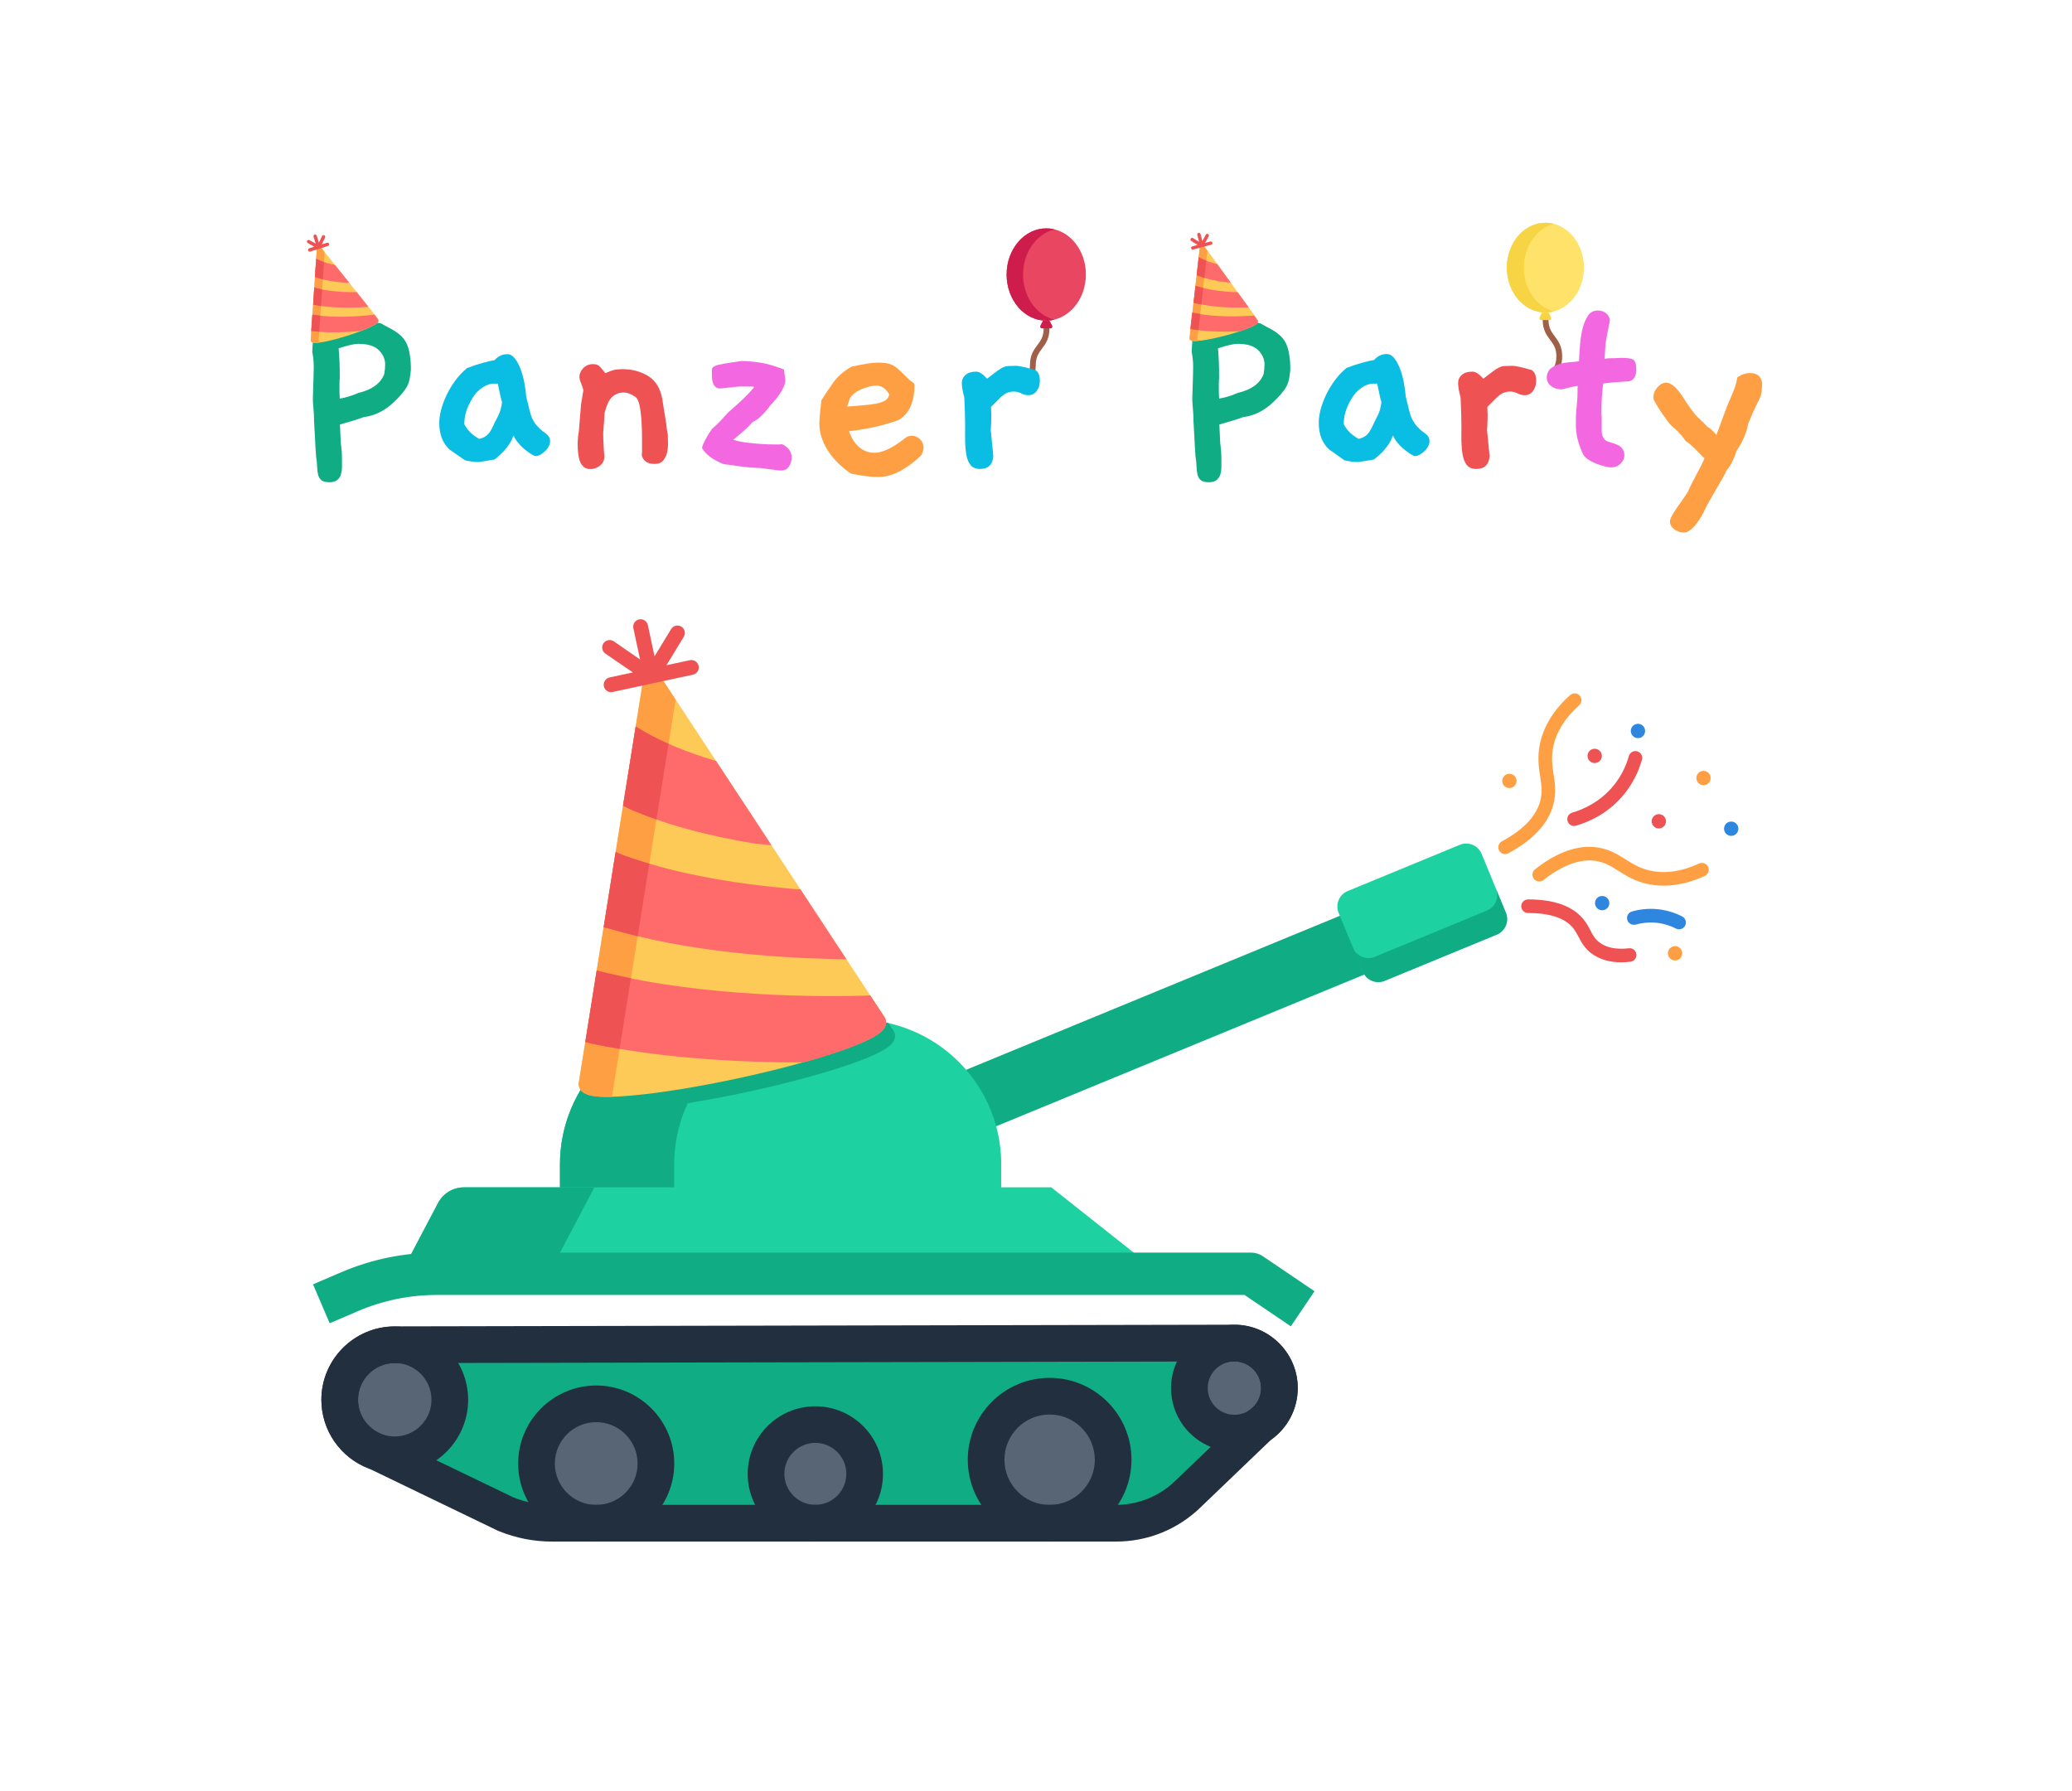 <?xml version="1.0" encoding="utf-8"?>
<!-- Generator: Adobe Illustrator 19.0.0, SVG Export Plug-In . SVG Version: 6.00 Build 0)  -->
<svg version="1.1" xmlns="http://www.w3.org/2000/svg" xmlns:xlink="http://www.w3.org/1999/xlink" x="0px" y="0px"
	 viewBox="-384 -102.2 2849 2463.1" style="enable-background:new -384 -102.2 2849 2463.1;" xml:space="preserve">
<style type="text/css">
	.st0{fill:#10AC84;}
	.st1{fill:#1DD1A1;}
	.st2{fill:#576574;}
	.st3{fill:#222F3E;}
	.st4{fill:#FECA57;}
	.st5{fill:#FF9F43;}
	.st6{fill:#FF6B6B;}
	.st7{fill:#EE5253;}
	.st8{fill:#2E86DE;}
	.st9{fill:#A06047;}
	.st10{fill:#F7D443;}
	.st11{fill:#FFE269;}
	.st12{fill:#CE1D4C;}
	.st13{fill:#E84661;}
	.st14{fill:#0ABDE3;}
	.st15{fill:#F368E0;}
</style>
<g id="Ebene_7">
	<path class="st0" d="M1468.1,1153l33.4,80.9l-520.5,214.5l-7.3,1c-7.7-27.8-21.4-53.9-40.4-76L1468.1,1153z"/>
	<path class="st1" d="M992.7,1498.8v37.5H386v-37.5c0-26.4,5.2-52.3,15.2-76.2c9.9-23.9,24.5-45.9,43.2-64.6
		c37.3-37.3,88-58.3,140.9-58.3h208.4c26.4,0,52.3,5.2,76.2,15.2c23.9,9.9,45.9,24.5,64.6,43.2c3.7,3.7,7.3,7.6,10.7,11.6
		c19,22.2,32.7,48.2,40.4,76C990.2,1462.7,992.7,1480.6,992.7,1498.8z"/>
	<path class="st0" d="M558.2,1422.5c9.9-23.9,24.5-45.9,43.2-64.6c37.3-37.3,88-58.3,140.9-58.3H585.2c-52.8,0-103.5,21-140.9,58.3
		c-18.7,18.7-33.2,40.7-43.2,64.6c-9.9,24-15.2,49.8-15.2,76.2v37.5H543v-37.5C543,1472.4,548.3,1446.5,558.2,1422.5z"/>
	<path class="st1" d="M1653.2,1071.9l33.4,81c4.8,11.7-0.8,25.1-12.5,29.9l-154.2,63.5c-11.7,4.8-25.1-0.8-29.9-12.5l0,0l-33.4-80.9
		l0,0c-4.8-11.7,0.8-25.1,12.5-29.9l154.3-63.6C1634.9,1054.6,1648.4,1060.2,1653.2,1071.9z"/>
	<path class="st0" d="M1674.1,1182.9l-154.2,63.6c-11.7,4.8-25.1-0.8-29.9-12.5l-13.6-33c4.8,11.7,18.2,17.3,29.9,12.5l154.2-63.6
		c11.6-4.8,17.2-18,12.6-29.6l13.5,32.6C1691.4,1164.6,1685.8,1178,1674.1,1182.9z"/>
	<g>
		<path class="st2" d="M517.9,1910.1c0-45.3-36.8-82.1-82.1-82.1c-45.4,0-82.1,36.8-82.1,82.1s36.8,82.1,82.1,82.1
			C481.1,1992.2,517.9,1955.5,517.9,1910.1z"/>
		<path class="st2" d="M805,1924.4c0-37.5-30.4-67.8-67.8-67.8c-37.4,0-67.8,30.4-67.8,67.8s30.4,67.8,67.8,67.8
			C774.6,1992.2,805,1961.9,805,1924.4z"/>
		<path class="st2" d="M1146.5,1904.9c0-48.2-39.1-87.4-87.4-87.4c-48.2,0-87.3,39.1-87.3,87.4c0,48.2,39.1,87.3,87.3,87.3
			C1107.4,1992.2,1146.5,1953.2,1146.5,1904.9z"/>
		<path class="st2" d="M1348,1857.7c16.4-11.1,27.1-29.9,27.1-51.2c0-34.2-27.7-61.9-61.9-61.9c-34.2,0-61.9,27.7-61.9,61.9
			c0,34.2,27.7,61.9,61.9,61.9C1326.1,1868.4,1338.2,1864.5,1348,1857.7z"/>
		<path class="st2" d="M132.9,1893.7c8.1,2.9,16.8,4.5,25.8,4.5c41.8,0,75.7-33.9,75.7-75.7c0-41.8-33.9-75.7-75.7-75.7
			c-41.8,0-75.7,33.9-75.7,75.7c0,32.7,20.7,60.5,49.6,71.1C132.8,1893.7,132.9,1893.7,132.9,1893.7z"/>
	</g>
	<path class="st0" d="M1348,1857.7l-98.9,94.8c-26.5,25.5-61.9,39.7-98.7,39.7h-91.4c48.2,0,87.4-39.1,87.4-87.3
		s-39.1-87.4-87.4-87.4c-48.2,0-87.3,39.1-87.3,87.4s39.1,87.3,87.3,87.3h-322c37.5,0,67.8-30.4,67.8-67.8
		c0-37.5-30.4-67.8-67.8-67.8c-37.4,0-67.8,30.4-67.8,67.8c0,37.5,30.4,67.8,67.8,67.8H435.8c45.3,0,82.1-36.8,82.1-82.1
		s-36.8-82.1-82.1-82.1c-45.4,0-82.1,36.8-82.1,82.1c0,45.3,36.8,82.1,82.1,82.1H375c-21.7,0-43.1-4.2-63.2-12.4l-178.9-86.1
		c8.1,2.9,16.8,4.5,25.8,4.5c41.8,0,75.7-33.9,75.7-75.7c0-41.8-33.9-75.7-75.7-75.7l1154.5-2.3c-34.2,0-61.9,27.7-61.9,61.9
		c0,34.2,27.7,61.9,61.9,61.9C1326.1,1868.4,1338.2,1864.5,1348,1857.7z"/>
	<path class="st1" d="M1211.6,1649.3H217h-49.9l51.3-97.4c6.9-13.2,20.6-21.5,35.6-21.5H386h606.7h68.8L1211.6,1649.3z"/>
	<g>
		<path class="st0" d="M386,1530.5H253.9c-14.9,0-28.6,8.3-35.6,21.5l-51.3,97.4H217h153.6l62.6-118.9H386z"/>
		<path class="st0" d="M1390.9,1721.5l-63.7-43.1H217c-37.7,0-74.5,7.5-109.2,22.4l-38.5,16.5l-22.9-53.5l38.5-16.5
			c42-18,86.4-27.1,132.1-27.1h1119.2c5.8,0,11.5,1.7,16.3,5l71,48.1L1390.9,1721.5z"/>
	</g>
	<g>
		<path class="st3" d="M435.8,2017.5c-59.2,0-107.3-48.1-107.3-107.3c0-59.2,48.2-107.3,107.3-107.3c59.2,0,107.3,48.1,107.3,107.3
			C543.1,1969.3,494.9,2017.5,435.8,2017.5z M435.8,1853.3c-31.4,0-56.9,25.5-56.9,56.9c0,31.4,25.5,56.9,56.9,56.9
			c31.4,0,56.9-25.5,56.9-56.9C492.7,1878.8,467.1,1853.3,435.8,1853.3z"/>
		<path class="st3" d="M737.1,2017.5c-51.3,0-93-41.7-93-93c0-51.3,41.7-93,93-93c51.3,0,93,41.7,93,93
			C830.2,1975.7,788.4,2017.5,737.1,2017.5z M737.1,1881.8c-23.5,0-42.6,19.1-42.6,42.6s19.1,42.6,42.6,42.6
			c23.5,0,42.6-19.1,42.6-42.6S760.6,1881.8,737.1,1881.8z"/>
		<path class="st3" d="M1059.2,2017.5c-62.1,0-112.5-50.5-112.5-112.5c0-62.1,50.5-112.6,112.5-112.6c62.1,0,112.6,50.5,112.6,112.6
			C1171.7,1967,1121.2,2017.5,1059.2,2017.5z M1059.2,1842.8c-34.3,0-62.1,27.9-62.1,62.2c0,34.3,27.9,62.1,62.1,62.1
			c34.3,0,62.2-27.9,62.2-62.1C1121.3,1870.6,1093.4,1842.8,1059.2,1842.8z"/>
		<path class="st3" d="M1313.3,1893.6c-48.1,0-87.1-39.1-87.1-87.1c0-48,39.1-87.1,87.1-87.1c48,0,87.1,39.1,87.1,87.1
			c0,28.9-14.3,55.8-38.1,72C1347.8,1888.4,1330.8,1893.6,1313.3,1893.6z M1313.3,1769.8c-20.3,0-36.7,16.5-36.7,36.7
			s16.5,36.7,36.7,36.7c7.4,0,14.5-2.2,20.6-6.3c0,0,0,0,0,0c10.1-6.8,16.1-18.2,16.1-30.3
			C1349.9,1786.3,1333.5,1769.8,1313.3,1769.8z"/>
		<path class="st3" d="M158.8,1923.5c-11.8,0-23.3-2-34.4-6c-0.2-0.1-0.4-0.2-0.7-0.2c-39.4-14.6-65.8-52.6-65.8-94.6
			c0-55.6,45.2-100.9,100.9-100.9s100.9,45.2,100.9,100.9C259.6,1878.2,214.4,1923.5,158.8,1923.5z M142,1870.2
			c5.4,1.9,11,2.8,16.8,2.8c27.8,0,50.5-22.6,50.5-50.5c0-27.8-22.6-50.5-50.5-50.5s-50.5,22.6-50.5,50.5c0,21,13.2,40,32.9,47.3
			C141.5,1870,141.7,1870.1,142,1870.2z"/>
		<path class="st3" d="M1150.5,2017.5H375c-25,0-49.4-4.8-72.7-14.2c-0.5-0.2-1-0.4-1.5-0.6L123,1916.9
			c-39-14.8-65.1-52.6-65.1-94.4c0-55.6,45.2-100.9,100.9-100.9l1154.4-2.3c0,0,0,0,0.1,0c48,0,87.1,39.1,87.1,87.1
			c0,28.1-13.5,54.4-36.3,70.7l-97.5,93.5C1235.3,2000.9,1194,2017.5,1150.5,2017.5z M322,1956.8c17,6.8,34.8,10.2,53,10.2h775.5
			c30.4,0,59.3-11.6,81.2-32.7l98.9-94.8c1-1,2.1-1.9,3.3-2.7c10.1-6.8,16.1-18.2,16.1-30.3c0-20.2-16.4-36.7-36.7-36.7l-1154.5,2.3
			c-27.9,0-50.5,22.6-50.5,50.5c0,21,13.2,40,32.9,47.3c1,0.3,2,0.8,2.9,1.2L322,1956.8z"/>
	</g>
	<path class="st0" d="M424.4,1410.1c3.4,15.9,30.6,16.7,73.5,12.8c39.4-3.5,90.8-11.9,144.9-23.5c54.1-11.6,104.4-25.2,141.8-38.1
		c18.5-6.4,32.9-12.4,42.9-17.8c6.4-3.5,21.5-11.6,18.9-24.1c0-0.2-0.1-0.3-0.1-0.5c-0.3-1.2-0.7-2.4-1.5-3.5l-0.2-0.3
		c-0.2-0.2-0.3-0.5-0.5-0.7l-6.2-9.5c-2.3-3.5-176.9-17.9-181-17c-4.1,0.9-223,55.2-223.7,59.3l-8.8,57.3c-0.1,0.3-0.1,0.6-0.1,0.8
		l-0.1,0.3c-0.2,1.4-0.2,2.7,0.2,4C424.3,1409.9,424.3,1410,424.4,1410.1z"/>
	<path class="st4" d="M412,1391.3c3.4,15.9,30.6,16.7,73.5,12.8c39.4-3.5,90.8-11.9,144.9-23.5c54.1-11.6,104.4-25.2,141.8-38.1
		c18.5-6.4,32.9-12.4,42.9-17.8c6.4-3.5,21.5-11.6,18.9-24.1c0-0.2-0.1-0.3-0.1-0.5c-0.3-1.2-0.7-2.4-1.5-3.5l-0.2-0.3
		c-0.2-0.2-0.3-0.5-0.5-0.7L520.1,821.8c-2.3-3.5-6.5-5.2-10.7-4.4c-4.1,0.9-7.3,4.2-7.9,8.4l-89.5,560c-0.1,0.3-0.1,0.6-0.1,0.8
		l-0.1,0.3c-0.2,1.4-0.2,2.7,0.2,4C411.9,1391.1,412,1391.2,412,1391.3z"/>
	<path class="st5" d="M412,1391.3c2.6,12,18.9,15.4,45.4,14.6L545,859.8l-25-38c-2.3-3.5-6.5-5.2-10.7-4.4c-4.1,0.9-7.3,4.2-7.9,8.4
		l-89.5,560c-0.1,0.3-0.1,0.6-0.1,0.8l-0.1,0.3c-0.2,1.3-0.2,2.7,0.2,4C411.9,1391.1,412,1391.2,412,1391.3z"/>
	<g>
		<path class="st6" d="M812.5,1326.1c0.9-0.5,1.8-0.9,2.6-1.3c0.3-0.2,0.6-0.3,1-0.5c0.1,0,0.1-0.1,0.2-0.1c0.4-0.2,0.7-0.4,1.1-0.6
			c0.1,0,0.1-0.1,0.2-0.1c0.4-0.2,0.8-0.5,1.2-0.7c0.1,0,0.1-0.1,0.2-0.1c0.4-0.3,0.9-0.5,1.3-0.8c2.3-1.4,4.4-2.9,6.2-4.4
			c0,0,0.1-0.1,0.1-0.1c0.2-0.2,0.4-0.4,0.7-0.6c0,0,0,0,0,0c0.3-0.3,0.6-0.5,0.8-0.8c0,0,0.1-0.1,0.1-0.1c0.2-0.2,0.5-0.5,0.7-0.7
			c0.1-0.1,0.1-0.1,0.2-0.2c0.2-0.2,0.4-0.4,0.6-0.6c0.1-0.1,0.1-0.2,0.2-0.2c0.2-0.2,0.4-0.4,0.5-0.6c0.1-0.1,0.1-0.2,0.2-0.3
			c0.2-0.2,0.3-0.4,0.5-0.6c0.1-0.1,0.2-0.2,0.2-0.3c0.1-0.2,0.3-0.4,0.4-0.6c0.1-0.1,0.1-0.2,0.2-0.3c0.1-0.2,0.2-0.4,0.4-0.6
			c0.1-0.1,0.1-0.2,0.2-0.4c0.1-0.2,0.2-0.4,0.3-0.6c0.1-0.1,0.1-0.3,0.2-0.4c0.1-0.2,0.2-0.4,0.3-0.6c0.1-0.1,0.1-0.3,0.2-0.4
			c0.1-0.2,0.1-0.4,0.2-0.6c0-0.1,0.1-0.3,0.1-0.4c0.1-0.2,0.1-0.4,0.2-0.6c0-0.2,0.1-0.3,0.1-0.5c0-0.2,0.1-0.4,0.1-0.6
			c0-0.2,0.1-0.3,0.1-0.5c0-0.2,0-0.4,0.1-0.6c0-0.2,0-0.3,0-0.5c0-0.2,0-0.5,0-0.7c0-0.1,0-0.3,0-0.4c0-0.3,0-0.5-0.1-0.8
			c0-0.1,0-0.3,0-0.4c-0.1-0.4-0.1-0.8-0.2-1.2c0-0.2-0.1-0.3-0.1-0.5c-0.3-1.2-0.7-2.4-1.5-3.5l-0.2-0.3c-0.2-0.2-0.3-0.5-0.5-0.7
			l-1-1.6l-14.9-22.7l0,0l-3.3-5l-5.5,0.4c-62.4,1.8-222.3,2.2-359.7-31.8l-10.8-2.6l-7,43.5l-8.7,54.6l9.4,2.6
			c104.1,21.4,214.6,25.7,288.9,25.5c0.7,0,1.4-0.1,2.1-0.2c0.2,0,0.4-0.1,0.6-0.1c0.1,0,0.2,0,0.3-0.1c0.1,0,0.1,0,0.2,0
			c1.8-0.5,3.6-1,5.4-1.5c0,0,0.1,0,0.1,0c0.3-0.1,0.6-0.2,0.9-0.3c3.2-0.9,6.4-1.9,9.5-2.8c0.6-0.2,1.2-0.3,1.8-0.5
			c1.4-0.4,2.8-0.9,4.3-1.3c1-0.3,1.9-0.6,2.9-0.9c1.4-0.4,2.7-0.8,4-1.3c1.8-0.6,3.7-1.2,5.5-1.7c0.9-0.3,1.7-0.6,2.6-0.8
			c1.5-0.5,3-1,4.5-1.5c0.6-0.2,1.3-0.4,1.9-0.6c0.8-0.3,1.5-0.5,2.3-0.8c1.3-0.4,2.5-0.9,3.8-1.3c1.4-0.5,2.8-1,4.1-1.4
			c0,0,0,0,0,0c1.4-0.5,2.8-1,4.1-1.5c0.3-0.1,0.5-0.2,0.8-0.3c1.3-0.5,2.5-0.9,3.7-1.4c0,0,0.1,0,0.1-0.1c0,0,0.1,0,0.1,0
			c1.4-0.5,2.7-1,4.1-1.6c0.1,0,0.1-0.1,0.2-0.1c1.2-0.5,2.4-0.9,3.6-1.4c0.2-0.1,0.3-0.1,0.5-0.2c2.5-1,4.8-2,7.1-2.9
			c0.4-0.2,0.7-0.3,1.1-0.5c0.3-0.1,0.6-0.3,0.9-0.4c0,0,0,0,0,0c1.1-0.5,2.2-1,3.2-1.4c0.2-0.1,0.4-0.2,0.6-0.3
			c1-0.5,2.1-1,3.1-1.4c0,0,0,0,0,0c1-0.5,1.9-0.9,2.8-1.4C812,1326.3,812.3,1326.2,812.5,1326.1z"/>
		<path class="st6" d="M779.9,1216.9l-63.4-96.4l-4.6,0c-95.3-7.9-175.8-23.7-239.1-46.9l-10.1-4.3l-0.6,3.7l-1.5,9.1l-13,81.5l0,0
			l-1.5,9.3l8.6,2c102.6,30.7,223,39.6,305.9,41.6C761.4,1216.6,779.9,1216.9,779.9,1216.9z"/>
		<path class="st6" d="M479.8,1009.3c47.2,21.1,106.1,37.4,175.1,48.6c0.4,0.1,0.8,0.1,1.2,0.1l20.6,1.9l-2.4-3.7l-17.4-26.5
			l-50.4-76.6l0,0l-5.8-8.9l-3-0.9c-0.2-0.1-0.4-0.2-0.7-0.2c-36.2-10.9-67.9-23.9-94.2-38.7l-12.7-7.7l-1.6,9.9l-2.6,16.6
			l-1.9,11.7l-4.9,30.4l-6.5,40.4L479.8,1009.3z"/>
		<path class="st7" d="M446.3,841.5c1.2,5.5,6.6,9,12.1,7.8l55.2-11.9l55.2-11.9c5.5-1.2,9-6.6,7.8-12.1c-1.2-5.5-6.6-9-12.1-7.8
			l-32.1,6.9l23.8-39.1c2.9-4.8,1.4-11.1-3.4-14c-4.8-2.9-11.1-1.4-14,3.4l-22.8,37.5l-9.2-43c-1.2-5.5-6.6-9-12.1-7.8
			c-5.5,1.2-9,6.6-7.8,12.1l9.2,43L460,779.7c-4.6-3.2-11-2-14.2,2.6c-3.2,4.6-2,11,2.6,14.2l37.8,25.9l-32.1,6.9
			C448.7,830.5,445.2,836,446.3,841.5z"/>
	</g>
	<g>
		<path class="st7" d="M479.2,965.2l-6.5,40.4l7.1,3.7c12.2,5.4,25.1,10.5,38.8,15.3l16.7-104c-11.6-5.1-22.4-10.5-32.5-16.2
			l-12.7-7.7l-1.6,9.9l-2.6,16.6l-1.9,11.7L479.2,965.2z"/>
		<path class="st7" d="M447.5,1163.6l-1.5,9.3l8.6,2c12.5,3.7,25.3,7.1,38.2,10.3l16-99.7c-12.6-3.7-24.7-7.7-36.2-11.9l-10.1-4.3
			l-0.6,3.7l-1.5,9.1L447.5,1163.6z"/>
		<path class="st7" d="M429.5,1275.8l-8.7,54.6l9.4,2.6c12.5,2.6,25.1,4.9,37.7,7l15.6-97c-12.2-2.5-24.3-5.2-36.3-8.1l-10.8-2.6
			L429.5,1275.8z"/>
	</g>
	<g>
		<path class="st7" d="M1777.9,1033.2c-3-0.8-5.5-3.2-6.5-6.4c-1.4-5,1.4-10.1,6.4-11.6c16-4.7,38.9-15,57.2-37.6
			c9.5-11.8,16.5-25.3,20.7-40.2c1.4-5,6.5-7.9,11.5-6.5c0,0,0,0,0,0c5,1.4,7.9,6.6,6.5,11.5c-4.9,17.3-13,33.1-24.1,46.9
			c-21.3,26.4-47.9,38.4-66.5,43.8C1781.3,1033.7,1779.5,1033.7,1777.9,1033.2z"/>
		<g>
			<path class="st5" d="M1726.9,1108c-0.7-0.5-1.3-1.1-1.8-1.8c-3.2-4.1-2.5-9.9,1.6-13.1c30.2-23.8,59-33.9,85.4-30.1
				c16.7,2.4,28,9.5,39,16.4c10.2,6.4,19.8,12.5,34.4,15.6c20.6,4.4,43.1,1.1,66.8-9.8c4.7-2.2,10.2-0.1,12.4,4.6
				c2.2,4.7,0.1,10.2-4.6,12.4c-27.5,12.6-53.9,16.3-78.5,11.1c-17.9-3.8-29.8-11.4-40.4-18.1c-10.1-6.4-18.9-11.9-31.6-13.7
				c-21.2-3-45.2,5.8-71.2,26.3C1734.8,1110.5,1730.2,1110.4,1726.9,1108z"/>
			<path class="st5" d="M1676.4,1064.9c0.2,0.8,0.5,1.6,0.9,2.4c2.4,4.5,8.1,6.3,12.6,3.8c33.9-18.2,54.7-40.5,61.8-66.3
				c4.5-16.3,2.5-29.5,0.5-42.3c-1.8-11.9-3.5-23.1-0.5-37.7c4.2-20.6,16.2-39.9,35.7-57.3c3.8-3.4,4.2-9.3,0.7-13.2
				c-3.4-3.8-9.3-4.2-13.2-0.7c-22.6,20.1-36.5,42.9-41.6,67.5c-3.6,17.9-1.5,31.9,0.4,44.3c1.8,11.8,3.4,22.1-0.1,34.5
				c-5.7,20.7-23.4,39.1-52.6,54.8C1677.4,1056.7,1675.5,1060.9,1676.4,1064.9z"/>
		</g>
		<path class="st7" d="M1814,1214.6c-3.7-1.8-7.2-3.9-10.4-6.4c-9.3-7.2-13.4-15.2-17.1-22.2c-2.4-4.5-4.6-8.8-8.2-13
			c-11.3-13.1-31.9-19.8-61.2-19.8c-5.2,0-9.3-4.2-9.4-9.3c0-5.2,4.2-9.3,9.3-9.4c35.1,0,60.5,8.8,75.4,26.3
			c5,5.8,7.9,11.5,10.5,16.5c3.3,6.4,5.9,11.4,12,16.1c9.6,7.5,23.4,10.3,40.8,8.3c5.1-0.6,9.8,3.1,10.3,8.2
			c0.6,5.1-3.1,9.8-8.2,10.3C1840.8,1222.3,1826,1220.3,1814,1214.6z"/>
		<g>
			<path class="st8" d="M1857.1,1167.7c-1.7-1.2-3-2.9-3.6-5.1c-1.4-5,1.5-10.1,6.5-11.5c13.3-3.8,27.5-4.6,41-2.4
				c9.8,1.6,19.2,4.7,28,9.2c4.6,2.4,6.4,8,4.1,12.6c-2.3,4.6-8,6.4-12.6,4.1c-7.1-3.6-14.7-6.1-22.5-7.4c-10.8-1.7-22.2-1.1-33,2
				C1862.3,1169.8,1859.4,1169.2,1857.1,1167.7z"/>
			<path class="st8" d="M1814.8,1148.5c-4.9-2.3-7-8.2-4.7-13.1c2.3-4.9,8.2-7,13.1-4.7c4.9,2.3,7,8.2,4.7,13.1
				C1825.6,1148.7,1819.7,1150.8,1814.8,1148.5z"/>
		</g>
		<path class="st7" d="M1892.7,1036c-4.9-2.3-7-8.2-4.7-13.1s8.2-7,13.1-4.7c4.9,2.3,7,8.2,4.7,13.1
			C1903.5,1036.2,1897.6,1038.3,1892.7,1036z"/>
		<g>
			<path class="st8" d="M1864,911.8c-4.9-2.3-7-8.2-4.7-13.1c2.3-4.9,8.2-7,13.1-4.7s7,8.2,4.7,13.1
				C1874.8,912.1,1869,914.2,1864,911.8z"/>
			<path class="st8" d="M1992.2,1046.2c-4.9-2.3-7-8.2-4.7-13.1c2.3-4.9,8.2-7,13.1-4.7c4.9,2.3,7,8.2,4.7,13.1
				C2003,1046.5,1997.1,1048.5,1992.2,1046.2z"/>
		</g>
		<path class="st5" d="M1954.1,976.5c-4.9-2.3-7-8.2-4.7-13.1c2.3-4.9,8.2-7,13.1-4.7c4.9,2.3,7,8.2,4.7,13.1
			C1964.9,976.7,1959,978.8,1954.1,976.5z"/>
		<path class="st7" d="M1804.5,946.1c-4.9-2.3-7-8.2-4.7-13.1c2.3-4.9,8.2-7,13.1-4.7c4.9,2.3,7,8.2,4.7,13.1
			C1815.3,946.3,1809.4,948.4,1804.5,946.1z"/>
		<g>
			<path class="st5" d="M1915,1217.5c-4.9-2.3-7-8.2-4.7-13.1s8.2-7,13.1-4.7c4.9,2.3,7,8.2,4.7,13.1
				C1925.8,1217.8,1919.9,1219.9,1915,1217.5z"/>
			<path class="st5" d="M1687.2,980.5c-4.9-2.3-7-8.2-4.7-13.1c2.3-4.9,8.2-7,13.1-4.7c4.9,2.3,7,8.2,4.7,13.1
				C1698,980.7,1692.2,982.8,1687.2,980.5z"/>
		</g>
	</g>
</g>
<g id="Ebene_8">
	<g id="Capa_1">
		<path class="st9" d="M1755.4,406.4c-2-0.9-2.9-3.3-2-5.3c1.8-3.9,2.6-8.1,2.6-13.3c0-11.2-4-16.5-8.6-22.7
			c-4.8-6.4-10.2-13.6-10.2-27.5c0-2.2,1.8-4,4-4s4,1.8,4,4c0,11.2,4,16.5,8.6,22.7c4.8,6.4,10.2,13.6,10.2,27.5
			c0,6.2-1.1,11.6-3.3,16.5c-0.7,1.5-2.1,2.4-3.6,2.4C1756.5,406.7,1755.9,406.6,1755.4,406.4z"/>
		<path class="st10" d="M1735,337.9h11.7c1.8,0,2.9-1.8,2.1-3.4l-3.5-6.9h-4.5h-4.5l-3.5,6.9C1732.1,336,1733.3,337.8,1735,337.9z"
			/>
		<ellipse class="st11" cx="1740.9" cy="265.8" rx="53" ry="61.7"/>
		<path class="st10" d="M1740.9,204.1c4,0,8,0.5,11.7,1.5c-23.6,6.2-41.3,30.8-41.3,60.2s17.6,54,41.3,60.2c-3.8,1-7.7,1.5-11.7,1.5
			c-29.3,0-53-27.6-53-61.7C1687.9,231.8,1711.6,204.1,1740.9,204.1z"/>
	</g>
	<g id="Ebene_6">
		<path class="st9" d="M1036,423.8c-1.5,0-3-0.9-3.6-2.4c-2.2-4.9-0.2-15.4-0.2-21.6c0-13.9,5.4-21.1,10.2-27.5
			c4.6-6.2,8.6-11.5,8.6-22.7c0-2.2,1.8-4,4-4s4,1.8,4,4c0,13.9-5.4,21.1-10.2,27.5c-4.6,6.2-8.6,11.5-8.6,22.7
			c0,5.1-2.2,14.4-0.5,18.3c0.9,2,0,4.4-2,5.3C1037.1,423.7,1036.5,423.8,1036,423.8z"/>
		<path class="st12" d="M1048.6,349.3h12c1.8,0,3-1.9,2.2-3.5l-3.6-7.1h-4.6h-4.6l-3.6,7.1C1045.6,347.4,1046.8,349.3,1048.6,349.3z
			"/>
		<ellipse class="st13" cx="1054.6" cy="275.2" rx="54.5" ry="63.4"/>
		<path class="st12" d="M1054.6,211.8c3.9,0,7.7,0.5,11.3,1.4c-24.7,6.1-43.2,31.6-43.2,62.1s18.5,56,43.2,62.1
			c-3.6,0.9-7.4,1.4-11.3,1.4c-30.1,0-54.5-28.4-54.5-63.4S1024.5,211.8,1054.6,211.8z"/>
	</g>
	<g id="Ebene_2">
		<g>
			<path class="st0" d="M181,406.6c-0.5,4.7-1.1,8.8-1.8,12.5c-0.7,3.6-1.9,7.1-3.7,10.3c-1.8,3.3-4.2,6.6-7.2,10.1
				c-3,3.5-6.8,7.5-11.5,11.9c-12.2,11.4-25.7,18.1-40.6,19.9c-3.4,1.3-7.8,2.8-13.3,4.5c-5.5,1.7-12,3.6-19.5,5.7l1.2,25.3
				c0.5,3.6,0.9,7.3,1.2,10.9c0.3,3.6,0.4,7.7,0.4,12.1c0,3.1,0,6.5,0,10.1c0,3.6-0.5,7-1.4,10.1c-0.9,3.1-2.6,5.7-5.1,7.8
				c-2.5,2.1-6,3.1-10.7,3.1c-4.9,0-8.6-0.9-10.9-2.7c-2.3-1.8-3.9-4.4-4.7-7.6c-0.8-3.3-1.2-7.1-1.4-11.5c-0.1-4.4-0.6-9.1-1.4-14
				v0.4c-0.3-3.4-0.5-7.4-0.8-12.1c-0.3-4.2-0.5-9.3-0.8-15.4c-0.3-6.1-0.7-13.3-1.2-21.6V474c0-1.6-0.1-3.6-0.2-6.2
				c-0.1-2.6-0.3-5.3-0.6-8.2c-0.3-2.9-0.5-5.4-0.6-7.6c-0.1-2.2-0.2-3.7-0.2-4.5c0-1.6,0.1-4.4,0.2-8.4c0.1-4,0.3-8.4,0.4-13.1
				c0.1-4.7,0.3-9.2,0.4-13.5c0.1-4.3,0.2-7.6,0.2-9.9c0-4.2-0.2-7.9-0.6-11.3c-0.4-3.4-0.8-6.5-1.4-9.4c0-0.5,0.1-2.2,0.2-5.1
				c0.1-2.9,0.3-6,0.6-9.6c0.3-3.5,0.6-7,1.2-10.5c0.5-3.5,1.2-6.4,1.9-8.8c7-3.4,15.5-5.1,25.3-5.1h3.1c11.2-3.4,21.6-5.1,31.2-5.1
				c3.6,0,13.9,1.6,30.8,4.7l17.2,9.4c4.7,2.9,8.5,5.8,11.5,8.8c3,3,5.4,6.6,7.2,10.7c1.8,4.2,3.1,9,3.9,14.6
				C180.6,391.7,181,398.5,181,406.6z M144.4,412c0.8-4.9,1.2-9.4,1.2-13.3c0-7-2.9-13.5-8.6-19.3c-5.7-5.8-15.1-8.8-28.1-8.8
				c-6,0-15.1,2.1-27.3,6.2c0.5,4.9,0.9,10.9,1.2,17.7c0.3,6.9,0.4,14.9,0.4,24c-0.3,0.5-0.4,3.1-0.4,7.8c0,2.3,0,5.1,0,8.4
				c0,3.3,0.1,7,0.4,11.1c2.3-0.3,5-0.8,8-1.6c3-0.8,5.8-1.6,8.4-2.5c2.6-0.9,5.7-2.1,9.4-3.7C127.6,433.7,139.4,425,144.4,412z"/>
			<path class="st14" d="M365.4,493.1c4.7,3.1,7,6.9,7,11.3c0,2.3-0.7,4.7-1.9,7.2c-1.3,2.5-3,4.7-5.1,6.6c-2.1,1.9-4.3,3.6-6.6,4.9
				c-2.3,1.3-4.7,1.9-7,1.9c-2.1-0.8-4.6-2.1-7.4-4.1c-2.9-2-5.7-4.2-8.6-6.6c-2.9-2.5-5.5-5.3-8-8.4c-2.5-3.1-4.4-6.2-5.7-9.4
				l-2.7,6.6c-4.9,9.4-12.7,18.2-23.4,26.5c-13,2.3-20.5,3.5-22.6,3.5c-4.9,0-10.9-0.8-17.9-2.3L234,515.8c-9.4-8.8-14-20.9-14-36.3
				c0-5.5,0.8-11.5,2.5-18.1c1.7-6.6,4.2-13.3,7.4-20.1c3.2-6.8,7.2-13.4,11.9-19.9c4.7-6.5,10.1-12.3,16.4-17.5
				c7.5-2.9,14.8-5.3,21.8-7.2c7-1.9,12.3-3.2,16-3.7c4.9-5.5,10.8-8.2,17.5-8.2c3.9,0,7.3,1.9,10.3,5.7c3,3.8,5.6,8.5,7.8,14.2
				c2.2,5.7,4,12,5.3,18.9c1.3,6.9,2.2,13.5,2.7,19.7l5.1,20.7c1.6,6.5,4.1,12.1,7.6,16.8C355.9,485.3,360.2,489.5,365.4,493.1z
				 M306.2,449.9c-0.5-0.3-2.5-8.4-5.8-24.6c-1.3,0-3.3,0-5.8,0c-2.6,0-5.7,0.7-9.2,2.1c-3.5,1.4-7.3,3.9-11.3,7.4
				c-4,3.5-7.9,8.8-11.5,15.8c-5.5,10.1-8.2,20.3-8.2,30.4c4.4,8.6,11.3,15.3,20.7,20.3c2.9-0.8,5.3-1.7,7.2-2.7
				c1.9-1,3.7-2.5,5.3-4.3c1.6-1.8,3.1-4.1,4.5-6.8c1.4-2.7,3.1-6.2,4.9-10.3c3.4-6,5.8-11.2,7.2-15.8
				C305.5,456.8,306.2,453,306.2,449.9z"/>
			<path class="st7" d="M534.3,495.9v3.1c0,1.6,0.1,4.4,0.2,8.4c0.1,4-0.3,8.1-1.2,12.3c-0.9,4.2-2.7,7.9-5.3,11.1
				c-2.6,3.3-6.5,4.9-11.7,4.9c-10.1,0-16.1-4-17.9-12.1c0.3-1.6,0.4-3.3,0.4-5.3c0-2,0-4.1,0-6.4c0-1,0-4.9,0-11.5
				s-0.2-13.8-0.6-21.6c-0.4-7.8-1.2-15.1-2.5-22c-1.3-6.9-3.3-11.2-5.8-13.1c-6-4.2-11.3-6.2-16-6.2c-6.2,0-11.5,1.9-15.8,5.7
				c-4.3,3.8-7.9,11.1-10.7,22c-0.3,3.6-0.5,7.7-0.8,12.3c-0.3,4.6-0.7,9.7-1.2,15.4c0,4.4,0.1,9.3,0.4,14.6
				c0.3,5.3,0.6,11.4,1.2,18.1c0,4.9-1.9,9-5.8,12.3c-3.9,3.2-8.3,4.9-13.3,4.9c-3.9,0-7-1-9.4-3.1c-2.3-2.1-4.1-4.8-5.3-8.2
				c-1.2-3.4-1.9-7-2.3-10.9c-0.4-3.9-0.6-7.8-0.6-11.7c0-2.9,0.1-5.8,0.4-8.8c0.3-3,0.6-6,1.2-9.2l3.1-37.4l3.1-18.7
				c-0.5-3.1-1.6-6.5-3.1-10.1c-1.6-3.6-2.3-6.5-2.3-8.6c0-4.4,1.8-8.4,5.3-12.1c3.5-3.6,7.9-5.5,13.1-5.5c3.6,0,6.4,0.7,8.2,2.1
				c1.8,1.4,4.8,4.9,9,10.3c5.2-2.3,9.4-3.8,12.5-4.5c3.1-0.6,6.8-1,10.9-1c13.5,0,25.4,3.2,35.7,9.6c10.3,6.4,16.7,17,19.3,31.8
				c0.8,5.5,1.5,10,2.1,13.6c0.6,3.6,1.2,7.2,1.8,10.5c0.5,3.4,1,7,1.6,10.7C532.5,485.4,533.2,490.2,534.3,495.9z"/>
			<path class="st15" d="M693.8,405.8c0.5,3.9,1,7,1.4,9.4c0.4,2.3,0.6,4,0.6,5.1c0,2.9-0.7,5.9-2.1,9.2c-1.4,3.3-3.2,6.4-5.3,9.6
				c-2.1,3.1-4.3,6-6.6,8.8c-2.3,2.7-4.4,5-6.2,6.8c-4.4,6-8.7,11-12.9,15c-4.2,4-8.3,7-12.5,8.8c-1.6,2.1-3.7,4.4-6.4,7
				c-2.7,2.6-5.5,5.1-8.2,7.4c-2.7,2.3-5.2,4.4-7.4,6.2c-2.2,1.8-3.4,3-3.7,3.5c6,1.8,12.3,3.1,19.1,3.9c6.8,0.8,13.2,1.4,19.3,1.8
				c6.1,0.4,11.4,0.6,16,0.6c4.5,0,7.6,0,9.2,0c0.8,0,1.4-0.1,1.9-0.2c0.5-0.1,0.9-0.2,1.2-0.2c8.8,4.2,13.3,10.3,13.3,18.3
				c0,4.7-1.2,8.8-3.7,12.5c-2.5,3.6-6,5.5-10.7,5.5c-1.6,0-3.8-0.2-6.6-0.6c-2.9-0.4-5.8-0.8-9-1.2c-3.1-0.4-6.1-0.8-9-1.2
				c-2.9-0.4-5.1-0.6-6.6-0.6c-3.6,0-8.1-0.3-13.3-0.8c-5.2-0.5-10.3-1.1-15.2-1.8c-4.9-0.6-9.2-1.2-12.9-1.8
				c-3.6-0.5-5.8-0.8-6.6-0.8c-14.8-6-24.7-13.4-29.6-22.2c1-5.7,5.6-14.4,13.6-26.1c3.4-2.9,6.9-6.2,10.5-9.9
				c3.6-3.8,7.7-8.1,12.1-13.1c7.5-6.5,14.3-12.6,20.3-18.3c6-5.7,11-11.2,15.2-16.4c-1.3-0.5-2.9-0.8-4.7-0.8c-1.8,0-3.9,0-6.2,0
				h-9.4l-15.2,1.6c-7,0.8-11.2,1.2-12.5,1.2c-6.8-0.8-10.1-6.9-10.1-18.3c0-3.4,0-6,0-7.8c0-1.8,1.2-3.3,3.5-4.5s6.3-2.3,11.9-3.3
				c5.6-1,14-2.3,25.2-3.9c6.8,0,15.1,0.7,25,2.1C670.1,397.7,681.3,400.9,693.8,405.8z"/>
			<path class="st5" d="M882.9,523.6c-8.3,8.3-17.7,15.4-28.1,21.3c-10.4,5.8-20.9,8.8-31.6,8.8c-9.6,0-22-1.6-37-4.7
				c-5.2-3.4-10.4-7.5-15.6-12.3c-5.2-4.8-9.9-10.1-14-16c-4.2-5.8-7.5-12.2-10.1-19.1c-2.6-6.9-3.9-14-3.9-21.3
				c0-2.1,0.1-4.9,0.4-8.4c0.3-3.5,0.6-7,1-10.5c0.4-3.5,0.8-7.9,1.4-13.1c5.2-8.3,10.7-16.6,16.6-24.8c5.8-8.2,14.1-15.4,24.8-21.6
				c16.9-3.6,29.1-5.5,36.7-5.5c3.9,0,7.3,0.2,10.1,0.6c2.9,0.4,5.7,1.2,8.4,2.3c2.7,1.2,5.5,2.9,8.2,5.3c2.7,2.3,5.9,5.3,9.6,9
				c4.2,4.4,7.5,7.4,9.9,9c2.5,1.6,3.7,3,3.7,4.3c0,23.9-7.4,40.2-22.2,48.7c-6.5,2.3-15,4.9-25.3,7.6c-10.4,2.7-24.6,5.3-42.5,7.6
				c3.6,9.9,8.4,17.3,14.4,22.2c6,4.9,12.7,7.4,20.3,7.4c11.2,0,25.2-6.6,42.1-19.9c2.6-2.3,5.8-3.5,9.7-3.5c4.2,0,7.9,1.6,11.1,4.7
				c3.2,3.1,4.9,7,4.9,11.7C885.6,516.8,884.7,520.2,882.9,523.6z M838.8,440.1c-4.9-8.1-10.8-12.1-17.5-12.1c-2.9,0-6,0.4-9.4,1.2
				c-3.4,0.8-6.8,1.9-10.3,3.3c-3.5,1.4-6.8,3.2-9.7,5.3c-3,2.1-5.4,4.6-7.2,7.4l-3.9,11.7c8.8-0.8,16.6-1.4,23.4-2
				c6.8-0.5,12.6-1.3,17.5-2.3c4.9-1,8.8-2.5,11.7-4.3C836.2,446.5,838,443.8,838.8,440.1z"/>
			<path class="st14" d="M1039.6,406.6c4.2,2.6,6.2,7.5,6.2,14.8c0,5.5-1.4,10.1-4.3,14c-2.9,3.9-6.8,5.8-11.7,5.8
				c-3.1,0-6.3-0.8-9.6-2.5c-3.3-1.7-6.7-2.5-10.3-2.5c-3.1,0-6.2,0.6-9.2,1.8c-3,1.2-6.4,3.7-10.3,7.6l-11.7,11.7
				c0,1.8,0.1,3.6,0.2,5.5c0.1,1.8,0.2,3.8,0.2,5.8c0,3.1-0.1,6.4-0.2,9.7c-0.1,3.4-0.3,7-0.6,10.9l3.5,35.5
				c-0.8,12-6.9,17.9-18.3,17.9c-6,0-10.4-1.9-13.3-5.7c-2.9-3.8-4.8-9-5.8-15.8c-1-6.8-1.5-14.7-1.4-23.8c0.1-9.1,0.1-19.1-0.2-30
				c-0.5-16.4-0.9-24.6-1.2-24.6v0.4c-1-3.9-1.8-7.3-2.3-10.3c-0.5-3-0.8-5.7-0.8-8c0-4.7,1.7-8.5,5.1-11.5c3.4-3,8.3-4.5,14.8-4.5
				c4.2,0,9.1,3.3,14.8,9.7c6-4.7,10.6-8.2,13.8-10.5c3.2-2.3,6-4,8.2-5.1c2.2-1,4.4-1.6,6.4-1.8c2.1-0.1,4.8-0.2,8.2-0.2
				c2.9-0.3,5.5-0.1,8,0.4c2.5,0.5,5.1,1,8,1.6L1039.6,406.6z"/>
			<path class="st0" d="M1390.2,406.6c-0.5,4.7-1.1,8.8-1.8,12.5c-0.7,3.6-1.9,7.1-3.7,10.3c-1.8,3.3-4.2,6.6-7.2,10.1
				c-3,3.5-6.8,7.5-11.5,11.9c-12.2,11.4-25.7,18.1-40.6,19.9c-3.4,1.3-7.8,2.8-13.3,4.5c-5.5,1.7-12,3.6-19.5,5.7l1.2,25.3
				c0.5,3.6,0.9,7.3,1.2,10.9c0.3,3.6,0.4,7.7,0.4,12.1c0,3.1,0,6.5,0,10.1c0,3.6-0.5,7-1.4,10.1c-0.9,3.1-2.6,5.7-5.1,7.8
				c-2.5,2.1-6,3.1-10.7,3.1c-4.9,0-8.6-0.9-10.9-2.7c-2.3-1.8-3.9-4.4-4.7-7.6c-0.8-3.3-1.2-7.1-1.4-11.5c-0.1-4.4-0.6-9.1-1.4-14
				v0.4c-0.3-3.4-0.5-7.4-0.8-12.1c-0.3-4.2-0.5-9.3-0.8-15.4c-0.3-6.1-0.7-13.3-1.2-21.6V474c0-1.6-0.1-3.6-0.2-6.2
				c-0.1-2.6-0.3-5.3-0.6-8.2c-0.3-2.9-0.5-5.4-0.6-7.6c-0.1-2.2-0.2-3.7-0.2-4.5c0-1.6,0.1-4.4,0.2-8.4c0.1-4,0.3-8.4,0.4-13.1
				c0.1-4.7,0.3-9.2,0.4-13.5c0.1-4.3,0.2-7.6,0.2-9.9c0-4.2-0.2-7.9-0.6-11.3c-0.4-3.4-0.8-6.5-1.4-9.4c0-0.5,0.1-2.2,0.2-5.1
				c0.1-2.9,0.3-6,0.6-9.6c0.3-3.5,0.6-7,1.2-10.5c0.5-3.5,1.2-6.4,1.9-8.8c7-3.4,15.5-5.1,25.3-5.1h3.1c11.2-3.4,21.6-5.1,31.2-5.1
				c3.6,0,13.9,1.6,30.8,4.7l17.2,9.4c4.7,2.9,8.5,5.8,11.5,8.8c3,3,5.4,6.6,7.2,10.7c1.8,4.2,3.1,9,3.9,14.6
				C1389.8,391.7,1390.2,398.5,1390.2,406.6z M1353.5,412c0.8-4.9,1.2-9.4,1.2-13.3c0-7-2.9-13.5-8.6-19.3
				c-5.7-5.8-15.1-8.8-28.1-8.8c-6,0-15.1,2.1-27.3,6.2c0.5,4.9,0.9,10.9,1.2,17.7c0.3,6.9,0.4,14.9,0.4,24
				c-0.3,0.5-0.4,3.1-0.4,7.8c0,2.3,0,5.1,0,8.4c0,3.3,0.1,7,0.4,11.1c2.3-0.3,5-0.8,8-1.6c3-0.8,5.8-1.6,8.4-2.5
				c2.6-0.9,5.7-2.1,9.4-3.7C1336.8,433.7,1348.6,425,1353.5,412z"/>
			<path class="st14" d="M1574.6,493.1c4.7,3.1,7,6.9,7,11.3c0,2.3-0.7,4.7-1.9,7.2c-1.3,2.5-3,4.7-5.1,6.6
				c-2.1,1.9-4.3,3.6-6.6,4.9c-2.3,1.3-4.7,1.9-7,1.9c-2.1-0.8-4.6-2.1-7.4-4.1c-2.9-2-5.7-4.2-8.6-6.6c-2.9-2.5-5.5-5.3-8-8.4
				c-2.5-3.1-4.4-6.2-5.7-9.4l-2.7,6.6c-4.9,9.4-12.7,18.2-23.4,26.5c-13,2.3-20.5,3.5-22.6,3.5c-4.9,0-10.9-0.8-17.9-2.3
				l-21.4-15.2c-9.4-8.8-14-20.9-14-36.3c0-5.5,0.8-11.5,2.5-18.1c1.7-6.6,4.2-13.3,7.4-20.1c3.2-6.8,7.2-13.4,11.9-19.9
				c4.7-6.5,10.1-12.3,16.4-17.5c7.5-2.9,14.8-5.3,21.8-7.2c7-1.9,12.3-3.2,16-3.7c4.9-5.5,10.8-8.2,17.5-8.2
				c3.9,0,7.3,1.9,10.3,5.7c3,3.8,5.6,8.5,7.8,14.2c2.2,5.7,4,12,5.3,18.9c1.3,6.9,2.2,13.5,2.7,19.7l5.1,20.7
				c1.6,6.5,4.1,12.1,7.6,16.8C1565.1,485.3,1569.4,489.5,1574.6,493.1z M1515.4,449.9c-0.5-0.3-2.5-8.4-5.8-24.6
				c-1.3,0-3.3,0-5.8,0c-2.6,0-5.7,0.7-9.2,2.1c-3.5,1.4-7.3,3.9-11.3,7.4c-4,3.5-7.9,8.8-11.5,15.8c-5.5,10.1-8.2,20.3-8.2,30.4
				c4.4,8.6,11.3,15.3,20.7,20.3c2.9-0.8,5.3-1.7,7.2-2.7c1.9-1,3.7-2.5,5.3-4.3c1.6-1.8,3.1-4.1,4.5-6.8c1.4-2.7,3.1-6.2,4.9-10.3
				c3.4-6,5.8-11.2,7.2-15.8C1514.6,456.8,1515.4,453,1515.4,449.9z"/>
			<path class="st7" d="M1722,406.6c4.2,2.6,6.2,7.5,6.2,14.8c0,5.5-1.4,10.1-4.3,14c-2.9,3.9-6.8,5.8-11.7,5.8
				c-3.1,0-6.3-0.8-9.6-2.5c-3.3-1.7-6.7-2.5-10.3-2.5c-3.1,0-6.2,0.6-9.2,1.8c-3,1.2-6.4,3.7-10.3,7.6l-11.7,11.7
				c0,1.8,0.1,3.6,0.2,5.5c0.1,1.8,0.2,3.8,0.2,5.8c0,3.1-0.1,6.4-0.2,9.7c-0.1,3.4-0.3,7-0.6,10.9l3.5,35.5
				c-0.8,12-6.9,17.9-18.3,17.9c-6,0-10.4-1.9-13.3-5.7c-2.9-3.8-4.8-9-5.8-15.8c-1-6.8-1.5-14.7-1.4-23.8c0.1-9.1,0.1-19.1-0.2-30
				c-0.5-16.4-0.9-24.6-1.2-24.6v0.4c-1-3.9-1.8-7.3-2.3-10.3c-0.5-3-0.8-5.7-0.8-8c0-4.7,1.7-8.5,5.1-11.5c3.4-3,8.3-4.5,14.8-4.5
				c4.2,0,9.1,3.3,14.8,9.7c6-4.7,10.6-8.2,13.8-10.5c3.2-2.3,6-4,8.2-5.1c2.2-1,4.4-1.6,6.4-1.8c2.1-0.1,4.8-0.2,8.2-0.2
				c2.9-0.3,5.5-0.1,8,0.4c2.5,0.5,5.1,1,8,1.6L1722,406.6z"/>
			<path class="st15" d="M1861.6,392.2c2.9,2.3,4.3,6.6,4.3,12.9c0,11.4-4.3,17.2-12.9,17.2h-1.6c-3.9,0.3-8.5,0.6-13.6,1
				c-5.2,0.4-11.1,1-17.5,1.8c-0.5,4.2-1,9.7-1.6,16.6c-0.5,6.9-0.8,15.1-0.8,24.8c0,0.8,0.1,1.6,0.2,2.3c0.1,0.8,0.2,1.7,0.2,2.7
				v17.9c0,4.2,0.7,7.5,2.1,9.9c1.4,2.5,3.2,4.2,5.3,5.3l10.9,3.5c8.6,2.9,12.9,8.1,12.9,15.6c0,4.4-1.8,8.3-5.3,11.7
				c-3.5,3.4-8,5.1-13.5,5.1c-1.6,0-4.2-0.5-8-1.4c-3.8-0.9-7.7-2.1-11.7-3.7c-4-1.6-7.8-3.5-11.3-5.8c-3.5-2.3-5.9-4.9-7.2-7.8
				c-2.9-6-5.2-12.3-7-18.9c-1.8-6.6-2.7-13.6-2.7-20.9c0-8.1,0.1-13.8,0.4-17.2c0.3-3.4,0.5-6.4,0.8-9c0.3-2.6,0.5-5.7,0.8-9.4
				c0.3-3.6,0.4-9.6,0.4-17.9c-4.9,0.5-12.2,2.1-21.8,4.7c-5.7,0-10.6-1.5-14.6-4.5c-4-3-6-7-6-11.9c0-3.6,1.1-7,3.3-10.1
				c2.2-3.1,6.8-5.8,13.8-8.2c2.3-0.8,4.5-1.3,6.4-1.6c2-0.3,3.9-0.5,5.8-0.8c1.9-0.3,4.1-0.5,6.4-0.6c2.3-0.1,5.2-0.5,8.6-1
				c0.3-6.5,0.7-13.8,1.4-22c0.6-8.2,1.8-15.8,3.5-22.8c1.7-7,4.2-12.9,7.4-17.7c3.2-4.8,7.6-7.2,13.1-7.2c9.4,0,15.1,4.3,17.2,12.9
				c0,0.3-0.3,2-1,5.3c-0.7,3.3-1.4,6.8-2.1,10.7c-0.8,3.9-1.5,7.7-2.1,11.3c-0.7,3.6-1,6-1,7l-1.2,19.1c1.8-0.3,3.5-0.5,5.1-0.6
				c1.6-0.1,3.2-0.2,5.1-0.2h3.5c1.8,0,3.5-0.1,5.1-0.2c1.6-0.1,3-0.2,4.3-0.2C1853,389.8,1858.5,390.6,1861.6,392.2z"/>
			<path class="st5" d="M2039,424.5c-0.3,5.7-0.5,9.7-0.8,12.1c-0.3,2.3-1,4.9-2.1,7.6s-3.1,6.7-5.7,11.9c-2.6,5.2-6.2,13.5-10.9,25
				c-2.1,12.2-7.3,24.3-15.6,36.3c-4.2,12.7-8.8,21.8-14,27.3c-0.8,2.3-2.6,6-5.5,10.9c-2.9,4.9-5.9,10.2-9.2,15.8
				c-3.3,5.6-6.4,11-9.4,16.4c-3,5.3-5.1,9.4-6.4,12.3c-0.5,1.3-1.7,3.6-3.5,6.8c-1.8,3.2-4,6.6-6.4,9.9c-2.5,3.4-5.3,6.4-8.6,9.2
				c-3.3,2.7-6.4,4.1-9.6,4.1c-4.7,0-9-1.5-13.1-4.5c-4-3-6-6.6-6-10.7c0-2.1,0.9-4.7,2.7-8c1.8-3.3,4-6.8,6.6-10.5
				c2.6-3.8,5.3-7.7,8.2-11.7c2.9-4,5.3-7.7,7.4-11.1c0.8-2.1,2.2-5.2,4.3-9.4c2.1-4.2,4.4-8.5,6.8-13.1c2.5-4.6,4.8-9,7-13.3
				c2.2-4.3,3.7-7.6,4.5-9.9c-0.8-0.5-2.2-1.9-4.3-4.1c-2.1-2.2-4.4-4.5-6.8-7c-2.5-2.5-5-4.9-7.6-7.2c-2.6-2.3-4.9-4-7-5.1
				c-2.9-4.2-5.3-7.4-7.4-9.7c-2.1-2.3-4-4.3-5.7-5.8c-1.7-1.6-3.4-3.1-5.3-4.7c-1.8-1.6-3.8-3.8-6-6.6c-2.2-2.9-4.9-6.6-8.2-11.3
				c-3.3-4.7-7.1-10.9-11.5-18.7c-0.3-0.8-0.4-2-0.4-3.5c0-5.2,1.9-9.9,5.7-14c3.8-4.2,7.7-6.2,11.9-6.2c2.9,0,6.1,1.4,9.7,4.1
				c3.6,2.7,7.8,7.6,12.5,14.6c4.9,7.8,8.8,13.5,11.5,17.2c2.7,3.6,5.1,6.6,7,8.8c2,2.2,4,4.3,6.2,6.2c2.2,1.9,5.4,5.1,9.6,9.6
				c3.1,1.6,7.3,5.3,12.5,11.3l14-37.8c2.9-6.8,5.8-13.7,8.8-20.9c3-7.1,5-14,6-20.5c5.7-3.9,11.4-5.8,17.2-5.8
				C2031.9,410.5,2037.5,415.2,2039,424.5z"/>
		</g>
	</g>
	<g id="Ebene_3">
		<path class="st4" d="M1251.7,363.9c0.9,3.5,7.1,3.4,16.7,2.1c8.9-1.2,20.4-3.6,32.5-6.8c12.1-3.2,23.3-6.8,31.6-10.1
			c4.1-1.6,7.3-3.1,9.5-4.5c1.4-0.9,4.7-2.8,4-5.6c0,0,0-0.1,0-0.1c-0.1-0.3-0.2-0.5-0.4-0.8l0-0.1c0-0.1-0.1-0.1-0.1-0.2
			l-75.3-103.8c-0.6-0.8-1.5-1.1-2.5-0.9c-0.9,0.2-1.6,1-1.7,2l-14.4,127.4c0,0.1,0,0.1,0,0.2l0,0.1
			C1251.6,363.2,1251.6,363.5,1251.7,363.9C1251.7,363.8,1251.7,363.8,1251.7,363.9z"/>
		<path class="st5" d="M1251.7,363.9c0.7,2.7,4.4,3.3,10.4,2.8l14.1-124.3l-6-8.3c-0.6-0.8-1.5-1.1-2.5-0.9c-0.9,0.2-1.6,1-1.7,2
			l-14.4,127.4c0,0.1,0,0.1,0,0.2l0,0.1C1251.6,363.2,1251.6,363.5,1251.7,363.9C1251.7,363.8,1251.7,363.8,1251.7,363.9z"/>
		<g>
			<path class="st6" d="M1341.5,345c0.2-0.1,0.4-0.2,0.6-0.3c0.1,0,0.1-0.1,0.2-0.1c0,0,0,0,0,0c0.1,0,0.2-0.1,0.2-0.2c0,0,0,0,0,0
				c0.1-0.1,0.2-0.1,0.3-0.2c0,0,0,0,0,0c0.1-0.1,0.2-0.1,0.3-0.2c0.5-0.4,1-0.7,1.4-1.1c0,0,0,0,0,0c0,0,0.1-0.1,0.1-0.1
				c0,0,0,0,0,0c0.1-0.1,0.1-0.1,0.2-0.2c0,0,0,0,0,0c0.1-0.1,0.1-0.1,0.1-0.2c0,0,0,0,0,0c0-0.1,0.1-0.1,0.1-0.2c0,0,0,0,0-0.1
				c0,0,0.1-0.1,0.1-0.1c0,0,0,0,0-0.1c0,0,0.1-0.1,0.1-0.1c0,0,0,0,0-0.1c0,0,0.1-0.1,0.1-0.1c0,0,0-0.1,0-0.1c0,0,0-0.1,0.1-0.1
				c0,0,0-0.1,0-0.1c0,0,0-0.1,0.1-0.1c0,0,0-0.1,0-0.1c0,0,0-0.1,0.1-0.1c0,0,0-0.1,0-0.1c0,0,0-0.1,0-0.1c0,0,0-0.1,0-0.1
				c0,0,0-0.1,0-0.1c0,0,0-0.1,0-0.1c0,0,0-0.1,0-0.1c0,0,0-0.1,0-0.1c0,0,0-0.1,0-0.1c0,0,0-0.1,0-0.1c0-0.1,0-0.1,0-0.2
				c0,0,0-0.1,0-0.1c0-0.1,0-0.1,0-0.2c0,0,0-0.1,0-0.1c0-0.1,0-0.2-0.1-0.3c0,0,0-0.1,0-0.1c-0.1-0.3-0.2-0.5-0.4-0.8l0-0.1
				c0-0.1-0.1-0.1-0.1-0.2l-0.2-0.3l-3.6-5l0,0l-0.8-1.1l-1.2,0.1c-14.1,1-50.2,2.8-81.6-3.5l-2.5-0.5l-1.1,9.9l-1.4,12.4l2.2,0.5
				c23.7,3.8,48.7,3.6,65.5,2.8c0.2,0,0.3,0,0.5-0.1c0,0,0.1,0,0.1,0c0,0,0,0,0.1,0c0,0,0,0,0,0c0.4-0.1,0.8-0.3,1.2-0.4
				c0,0,0,0,0,0c0.1,0,0.1,0,0.2-0.1c0.7-0.2,1.4-0.5,2.1-0.7c0.1,0,0.3-0.1,0.4-0.1c0.3-0.1,0.6-0.2,0.9-0.3
				c0.2-0.1,0.4-0.2,0.6-0.2c0.3-0.1,0.6-0.2,0.9-0.3c0.4-0.1,0.8-0.3,1.2-0.4c0.2-0.1,0.4-0.1,0.6-0.2c0.3-0.1,0.7-0.3,1-0.4
				c0.1-0.1,0.3-0.1,0.4-0.2c0.2-0.1,0.3-0.1,0.5-0.2c0.3-0.1,0.6-0.2,0.8-0.3c0.3-0.1,0.6-0.2,0.9-0.4c0,0,0,0,0,0
				c0.3-0.1,0.6-0.3,0.9-0.4c0.1,0,0.1-0.1,0.2-0.1c0.3-0.1,0.6-0.2,0.8-0.4c0,0,0,0,0,0c0,0,0,0,0,0c0.3-0.1,0.6-0.3,0.9-0.4
				c0,0,0,0,0,0c0.3-0.1,0.5-0.2,0.8-0.4c0,0,0.1,0,0.1,0c0.5-0.2,1.1-0.5,1.6-0.7c0.1,0,0.2-0.1,0.2-0.1c0.1,0,0.1-0.1,0.2-0.1
				c0,0,0,0,0,0c0.2-0.1,0.5-0.2,0.7-0.4c0,0,0.1,0,0.1-0.1c0.2-0.1,0.5-0.2,0.7-0.4c0,0,0,0,0,0c0.2-0.1,0.4-0.2,0.6-0.3
				C1341.4,345,1341.5,345,1341.5,345z"/>
			<path class="st6" d="M1333,320.6l-15.3-21.1l-1,0.1c-21.6-0.8-40-3.5-54.5-8.1l-2.3-0.9l-0.1,0.8l-0.2,2.1l-2.1,18.5l0,0
				l-0.2,2.1l2,0.4c23.5,5.9,50.8,6.6,69.5,6.2C1328.8,320.8,1333,320.6,1333,320.6z"/>
			<path class="st6" d="M1263.1,276.9c10.9,4.3,24.4,7.4,40.1,9.2c0.1,0,0.2,0,0.3,0l4.7,0.2l-0.6-0.8l-4.2-5.8l-12.2-16.8l0,0
				l-1.4-1.9l-0.7-0.2c-0.1,0-0.1,0-0.2,0c-8.3-2.1-15.6-4.7-21.7-7.8l-2.9-1.6l-0.3,2.2l-0.4,3.8l-0.3,2.7l-0.8,6.9l-1,9.2
				L1263.1,276.9z"/>
			<path class="st7" d="M1253.8,239.3c0.3,1.2,1.6,2,2.8,1.6l12.4-3.3l12.4-3.3c1.2-0.3,2-1.6,1.6-2.8c-0.3-1.2-1.6-2-2.8-1.6
				l-7.2,1.9l5-9.1c0.6-1.1,0.2-2.5-0.9-3.1c-1.1-0.6-2.5-0.2-3.1,0.9l-4.8,8.7l-2.5-9.6c-0.3-1.2-1.6-2-2.8-1.6
				c-1.2,0.3-2,1.6-1.6,2.8l2.5,9.6l-8.4-5.2c-1.1-0.7-2.5-0.3-3.2,0.7c-0.7,1.1-0.3,2.5,0.7,3.2l8.8,5.5l-7.2,1.9
				C1254.2,236.8,1253.4,238.1,1253.8,239.3z"/>
		</g>
		<g>
			<path class="st7" d="M1262.5,266.9l-1,9.2l1.6,0.8c2.8,1.1,5.8,2.1,8.9,3.1l2.7-23.7c-2.7-1-5.2-2.1-7.5-3.3l-2.9-1.6l-0.3,2.2
				l-0.4,3.8l-0.3,2.7L1262.5,266.9z"/>
			<path class="st7" d="M1257.4,312.1l-0.2,2.1l2,0.4c2.9,0.7,5.8,1.4,8.7,1.9l2.6-22.7c-2.9-0.7-5.7-1.5-8.3-2.3l-2.3-0.9l-0.1,0.8
				l-0.2,2.1L1257.4,312.1z"/>
			<path class="st7" d="M1254.5,337.6l-1.4,12.4l2.2,0.5c2.9,0.5,5.7,0.8,8.6,1.2l2.5-22.1c-2.8-0.4-5.6-0.9-8.3-1.5l-2.5-0.5
				L1254.5,337.6z"/>
		</g>
	</g>
	<g id="Ebene_4">
	</g>
	<g id="Ebene_5">
		<path class="st4" d="M43.5,366.7c1.1,3.5,7.3,3.1,16.8,1.4c8.8-1.6,20.2-4.6,32.1-8.3c11.9-3.7,23-7.8,31.1-11.5
			c4-1.8,7.2-3.5,9.3-4.9c1.4-0.9,4.6-3.1,3.7-5.8c0,0,0-0.1,0-0.1c-0.1-0.3-0.2-0.5-0.4-0.8l0-0.1c0-0.1-0.1-0.1-0.1-0.2
			L55.9,236.2c-0.6-0.7-1.6-1-2.5-0.8c-0.9,0.3-1.5,1.1-1.6,2l-8.5,128c0,0.1,0,0.1,0,0.2l0,0.1C43.3,366.1,43.3,366.4,43.5,366.7
			C43.5,366.7,43.5,366.7,43.5,366.7z"/>
		<path class="st5" d="M43.5,366.7c0.8,2.7,4.6,3.1,10.5,2.4l8.3-124.8l-6.4-8c-0.6-0.7-1.6-1-2.5-0.8c-0.9,0.3-1.5,1.1-1.6,2
			l-8.5,128c0,0.1,0,0.1,0,0.2l0,0.1C43.3,366.1,43.3,366.4,43.5,366.7C43.5,366.7,43.5,366.7,43.5,366.7z"/>
		<g>
			<path class="st6" d="M132.3,343.7c0.2-0.1,0.4-0.2,0.6-0.4c0.1,0,0.1-0.1,0.2-0.1c0,0,0,0,0,0c0.1-0.1,0.2-0.1,0.2-0.2
				c0,0,0,0,0,0c0.1-0.1,0.2-0.1,0.3-0.2c0,0,0,0,0,0c0.1-0.1,0.2-0.1,0.3-0.2c0.5-0.4,0.9-0.7,1.3-1.1c0,0,0,0,0,0
				c0,0,0.1-0.1,0.1-0.1l0,0c0.1-0.1,0.1-0.1,0.2-0.2c0,0,0,0,0,0c0-0.1,0.1-0.1,0.1-0.2c0,0,0,0,0,0c0-0.1,0.1-0.1,0.1-0.2
				c0,0,0,0,0-0.1c0,0,0.1-0.1,0.1-0.2c0,0,0,0,0-0.1c0,0,0.1-0.1,0.1-0.1c0,0,0-0.1,0-0.1c0,0,0.1-0.1,0.1-0.1c0,0,0-0.1,0-0.1
				c0,0,0-0.1,0.1-0.1c0,0,0-0.1,0-0.1c0,0,0-0.1,0.1-0.1c0,0,0-0.1,0-0.1c0,0,0-0.1,0-0.1c0,0,0-0.1,0-0.1c0,0,0-0.1,0-0.1
				c0,0,0-0.1,0-0.1c0,0,0-0.1,0-0.1c0,0,0-0.1,0-0.1c0,0,0-0.1,0-0.1c0,0,0-0.1,0-0.1c0,0,0-0.1,0-0.1c0,0,0-0.1,0-0.1
				c0-0.1,0-0.1,0-0.2c0,0,0-0.1,0-0.1c0-0.1,0-0.1,0-0.2c0,0,0-0.1,0-0.1c0-0.1,0-0.2-0.1-0.3c0,0,0-0.1,0-0.1
				c-0.1-0.3-0.2-0.5-0.4-0.8l0-0.1c0-0.1-0.1-0.1-0.1-0.2l-0.3-0.3l-3.8-4.8l0,0l-0.8-1.1l-1.2,0.2c-14,1.7-50,5.1-81.7,0.3
				l-2.5-0.4l-0.7,9.9l-0.8,12.5l2.2,0.4c23.9,2.7,48.9,1.3,65.6-0.3c0.2,0,0.3,0,0.5-0.1c0,0,0.1,0,0.1,0c0,0,0,0,0.1,0
				c0,0,0,0,0,0c0.4-0.2,0.8-0.3,1.2-0.5c0,0,0,0,0,0c0.1,0,0.1-0.1,0.2-0.1c0.7-0.3,1.4-0.5,2.1-0.8c0.1-0.1,0.3-0.1,0.4-0.2
				c0.3-0.1,0.6-0.3,0.9-0.4c0.2-0.1,0.4-0.2,0.6-0.3c0.3-0.1,0.6-0.2,0.9-0.4c0.4-0.2,0.8-0.3,1.2-0.5c0.2-0.1,0.4-0.2,0.6-0.2
				c0.3-0.1,0.7-0.3,1-0.4c0.1-0.1,0.3-0.1,0.4-0.2c0.2-0.1,0.3-0.2,0.5-0.2c0.3-0.1,0.6-0.2,0.8-0.4c0.3-0.1,0.6-0.3,0.9-0.4
				c0,0,0,0,0,0c0.3-0.1,0.6-0.3,0.9-0.4c0.1,0,0.1-0.1,0.2-0.1c0.3-0.1,0.5-0.3,0.8-0.4c0,0,0,0,0,0c0,0,0,0,0,0
				c0.3-0.1,0.6-0.3,0.9-0.4c0,0,0,0,0,0c0.3-0.1,0.5-0.3,0.8-0.4c0,0,0.1,0,0.1-0.1c0.5-0.3,1-0.5,1.5-0.8c0.1,0,0.2-0.1,0.2-0.1
				c0.1,0,0.1-0.1,0.2-0.1c0,0,0,0,0,0c0.2-0.1,0.5-0.3,0.7-0.4c0,0,0.1-0.1,0.1-0.1c0.2-0.1,0.4-0.3,0.7-0.4c0,0,0,0,0,0
				c0.2-0.1,0.4-0.2,0.6-0.4C132.2,343.7,132.2,343.7,132.3,343.7z"/>
			<path class="st6" d="M122.7,319.8l-16.3-20.4l-1,0.1c-21.6,0.2-40.1-1.7-54.8-5.6l-2.4-0.8l-0.1,0.8l-0.1,2.1l-1.2,18.6l0,0
				l-0.1,2.1l2,0.3c23.7,4.8,51,4.3,69.8,3C118.5,320.1,122.7,319.8,122.7,319.8z"/>
			<path class="st6" d="M50.8,279.3c11.1,3.8,24.7,6.2,40.4,7.3c0.1,0,0.2,0,0.3,0l4.7,0l-0.6-0.8l-4.5-5.6L78.1,264l0,0l-1.5-1.9
				l-0.7-0.2c-0.1,0-0.1,0-0.2,0c-8.4-1.7-15.8-4-22-6.7l-3-1.5l-0.1,2.3l-0.3,3.8l-0.2,2.7l-0.5,6.9l-0.6,9.2L50.8,279.3z"/>
			<path class="st7" d="M39.7,242.2c0.4,1.2,1.7,1.9,2.9,1.5l12.2-3.8L67,236c1.2-0.4,1.9-1.7,1.5-2.9c-0.4-1.2-1.7-1.9-2.9-1.5
				l-7.1,2.2l4.5-9.3c0.6-1.1,0.1-2.5-1.1-3.1c-1.1-0.6-2.5-0.1-3.1,1.1l-4.3,8.9l-3-9.5c-0.4-1.2-1.7-1.9-2.9-1.5
				c-1.2,0.4-1.9,1.7-1.5,2.9l3,9.5l-8.7-4.8c-1.1-0.6-2.5-0.2-3.1,0.9c-0.6,1.1-0.2,2.5,0.9,3.1l9,5l-7.1,2.2
				C40,239.7,39.3,241,39.7,242.2z"/>
		</g>
		<g>
			<path class="st7" d="M49.7,269.4l-0.6,9.2l1.7,0.7c2.9,1,5.9,1.8,9.1,2.6l1.6-23.8c-2.7-0.9-5.3-1.9-7.6-3l-3-1.5l-0.1,2.3
				l-0.3,3.8l-0.2,2.7L49.7,269.4z"/>
			<path class="st7" d="M46.7,314.7l-0.1,2.1l2,0.3c2.9,0.6,5.8,1.1,8.8,1.5l1.5-22.8c-2.9-0.6-5.7-1.2-8.4-1.9l-2.4-0.8l-0.1,0.8
				l-0.1,2.1L46.7,314.7z"/>
			<path class="st7" d="M45,340.3l-0.8,12.5l2.2,0.4c2.9,0.3,5.8,0.6,8.6,0.8l1.5-22.2c-2.8-0.3-5.6-0.7-8.3-1.1l-2.5-0.4L45,340.3z
				"/>
		</g>
	</g>
</g>
</svg>
